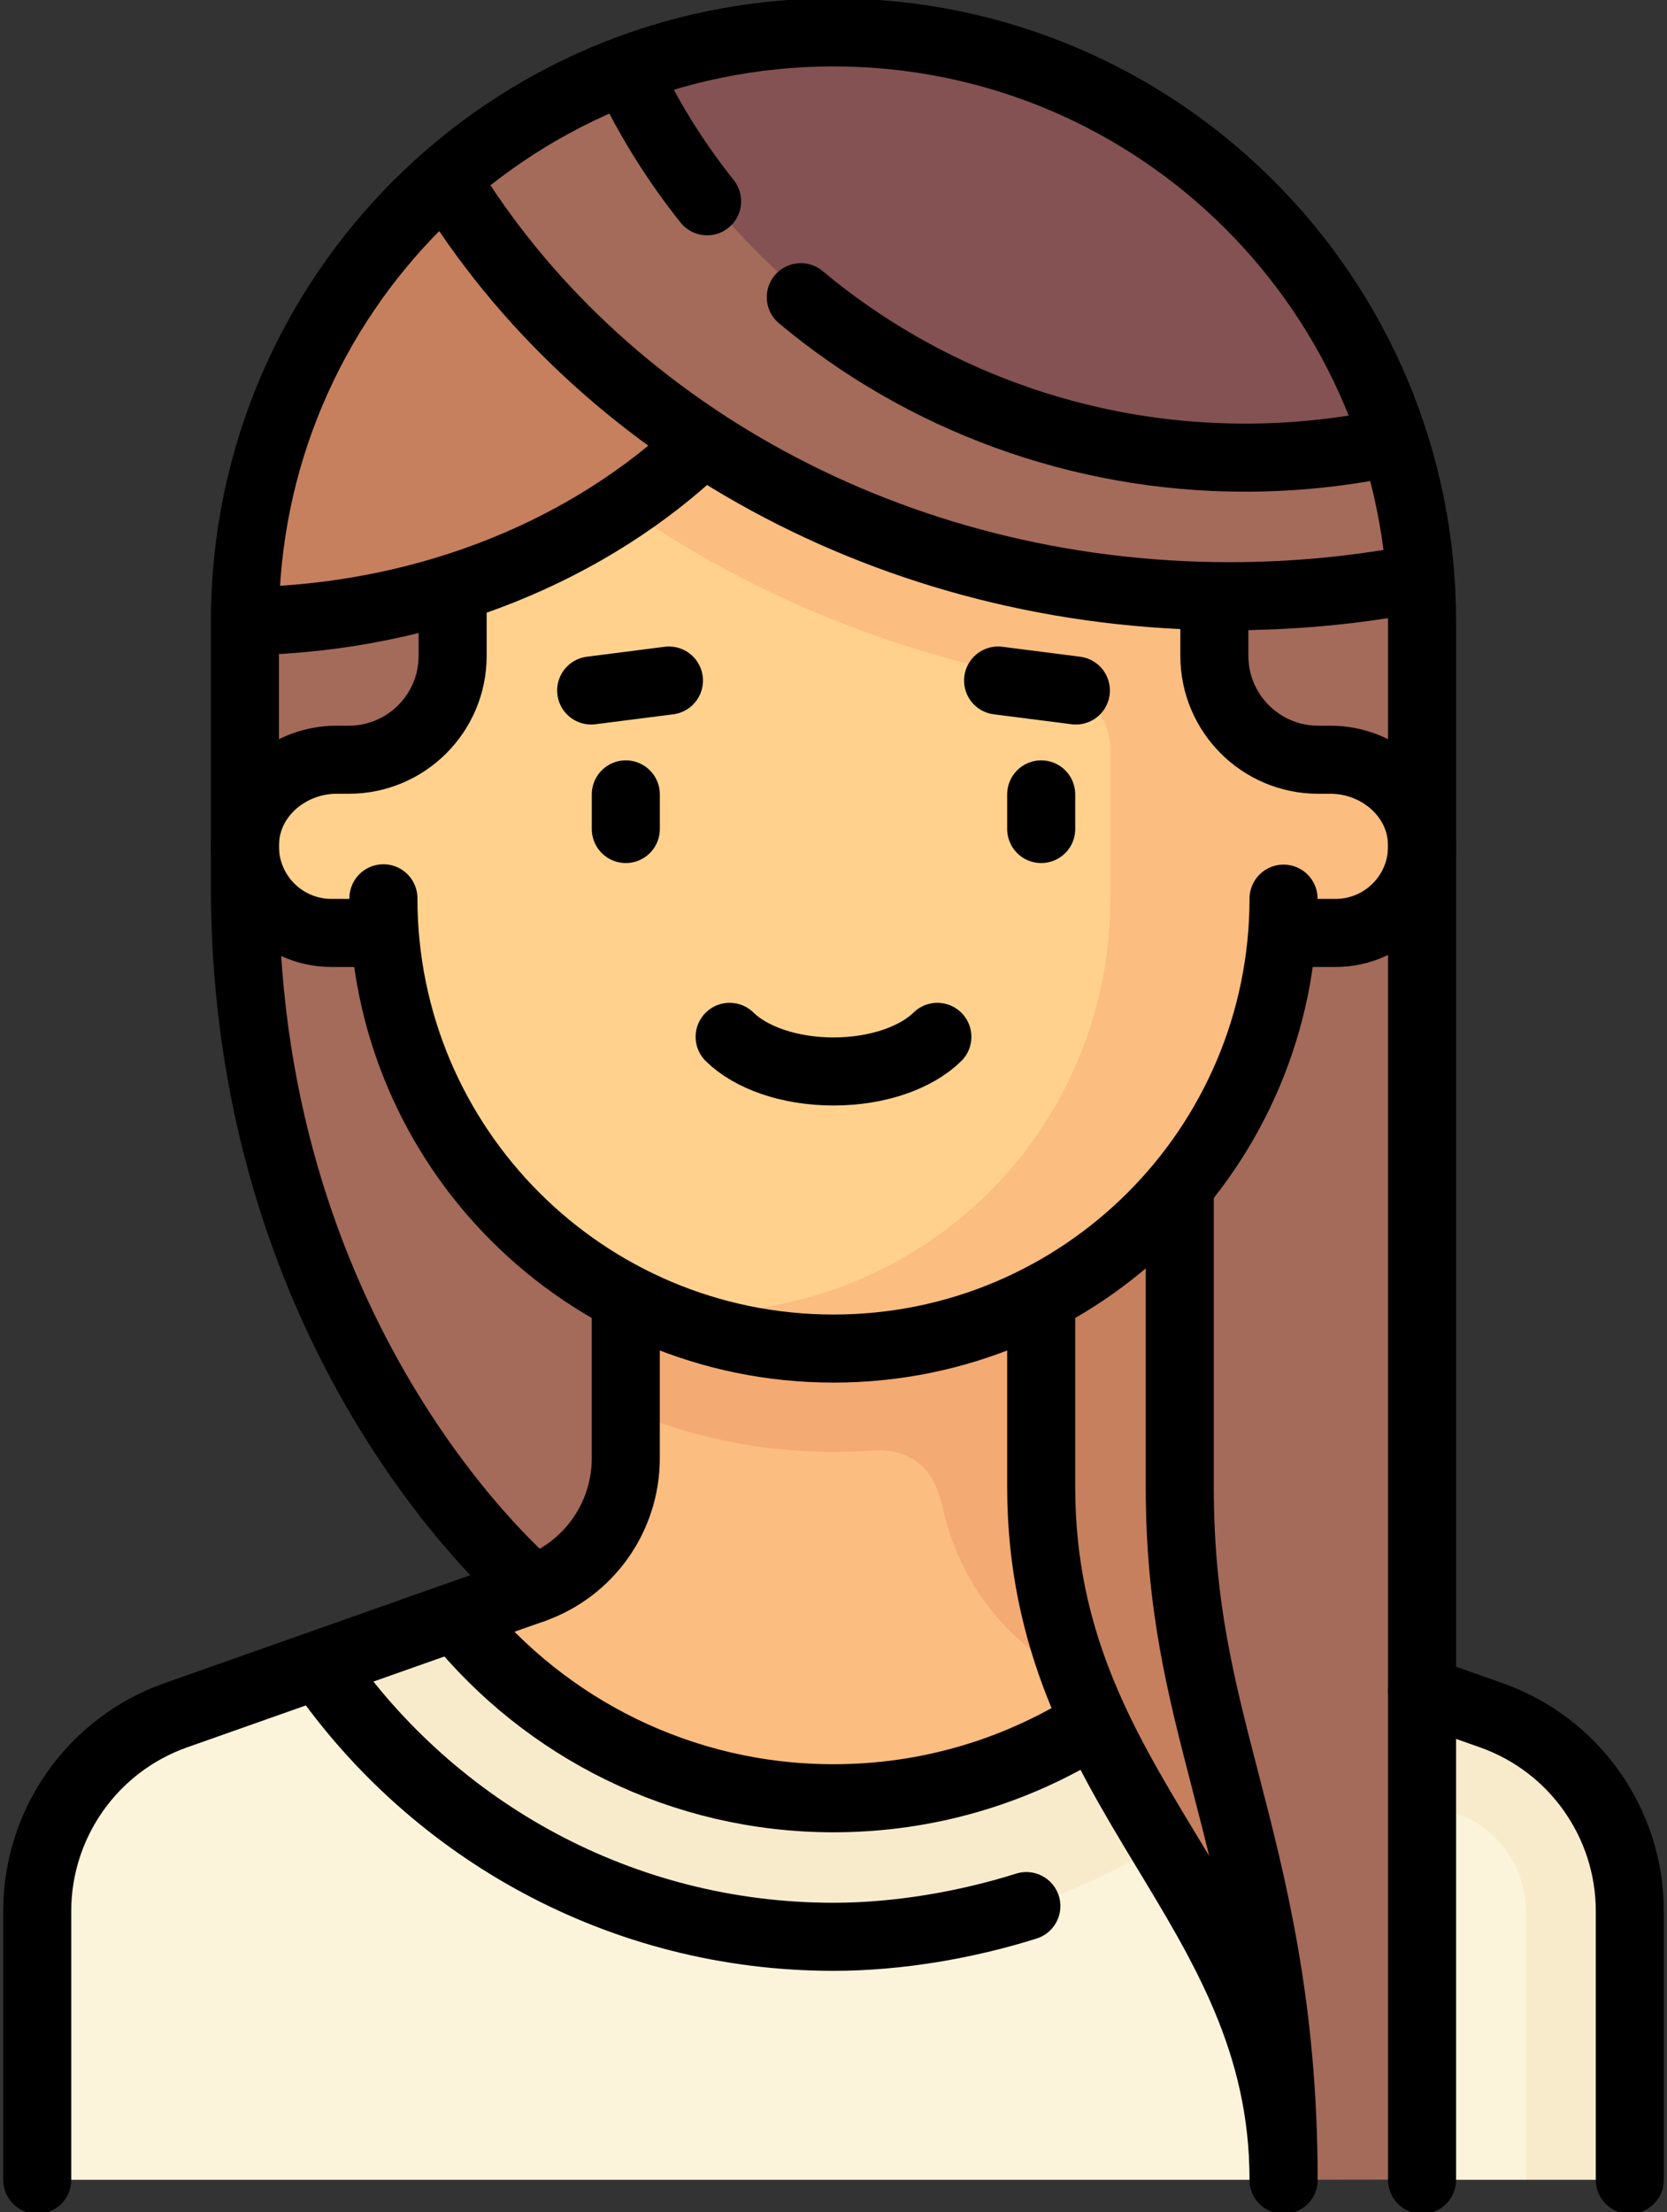 <svg width="49" height="65" viewBox="0 0 49 65" fill="none" xmlns="http://www.w3.org/2000/svg">
<rect x="0" y="0" width="49" height="65" fill="#333333" stroke="none"/>
<path d="M24.499 0.968C14.947 0.968 7.203 8.712 7.203 18.264V26.064C7.203 41.649 17.377 47.753 17.377 47.753H24.499V0.968Z" fill="#A46A5A"/>
<path d="M43.828 50.401L33.32 46.693C31.692 46.118 30.604 44.581 30.604 42.855V36.561H18.396V42.855C18.396 44.58 17.308 46.118 15.68 46.693L5.172 50.401C2.732 51.263 1.1 53.569 1.1 56.158H47.9C47.9 53.569 46.268 51.263 43.828 50.401Z" fill="#FBBD80"/>
<path d="M30.604 42.855V36.561H18.395V41.412C18.788 41.578 19.158 41.725 19.507 41.842C21.497 42.507 23.536 42.766 25.588 42.621C27.307 42.501 27.597 43.806 27.736 44.406C28.28 46.759 29.96 48.744 32.302 49.571L33.318 46.693C31.692 46.118 30.604 44.581 30.604 42.855Z" fill="#F4AA73"/>
<path d="M43.828 50.401L35.608 47.5C32.998 50.752 28.995 52.84 24.5 52.84C20.005 52.84 16.003 50.753 13.392 47.5L5.172 50.401C2.732 51.263 1.1 53.569 1.1 56.158V64.048H37.726L39.635 62.504L41.923 64.048H44.848L47.9 61.622V56.158C47.9 53.569 46.268 51.263 43.828 50.401Z" fill="#FBF4DB"/>
<path d="M43.827 50.401L35.607 47.5C32.997 50.752 28.994 52.84 24.499 52.84C20.004 52.84 16.002 50.753 13.391 47.5L9.375 48.918C12.673 53.741 18.215 56.91 24.499 56.91C29.615 56.91 34.238 54.809 37.56 51.426L42.811 53.279C44.031 53.71 44.848 54.863 44.848 56.157V64.048H47.9V56.158C47.9 53.569 46.268 51.263 43.827 50.401Z" fill="#F8EBCC"/>
<path d="M24.5 0.952V18.248H30.604V43.7C30.604 52.683 37.726 55.908 37.726 64.048L41.796 60.933V18.248C41.796 8.696 34.052 0.952 24.5 0.952Z" fill="#C6805D"/>
<path d="M34.674 43.7C34.674 47.168 35.291 49.547 36.005 52.302C36.812 55.415 37.726 58.944 37.726 64.047L37.853 64.048L41.796 64.042V18.248C41.796 17.558 41.744 16.882 41.666 16.213H34.674V43.7Z" fill="#A46A5A"/>
<path d="M39.106 22.318H38.743C37.057 22.318 35.691 20.951 35.691 19.265V12.144H13.307V19.265C13.307 20.951 11.941 22.318 10.255 22.318H9.892C8.561 22.318 7.349 23.275 7.216 24.599C7.064 26.121 8.255 27.405 9.747 27.405H11.324C11.845 34.232 17.538 39.614 24.499 39.614C31.46 39.614 37.153 34.233 37.674 27.405H39.252C40.743 27.405 41.934 26.121 41.782 24.599C41.649 23.275 40.437 22.318 39.106 22.318Z" fill="#FFD18D"/>
<path d="M39.107 22.318H38.743C37.058 22.318 35.691 20.951 35.691 19.265V12.144H14.93L15.805 12.909C19.981 16.563 25.204 19.027 30.908 20.034C31.911 20.211 32.639 21.056 32.639 22.043V26.387C32.639 32.445 28.292 37.513 22.304 38.437L19.958 38.799C21.376 39.318 22.901 39.614 24.5 39.614C31.461 39.614 37.154 34.233 37.675 27.405H39.252C40.743 27.405 41.935 26.121 41.782 24.599C41.65 23.275 40.437 22.318 39.107 22.318Z" fill="#FBBD80"/>
<path d="M7.203 18.264V18.269C12.888 18.142 17.782 15.893 21.098 12.593L13.158 5.227C9.516 8.398 7.203 13.056 7.203 18.264Z" fill="#C6805D"/>
<path d="M24.5 0.952V0.968C20.155 0.968 16.196 2.582 13.158 5.227C17.831 12.576 26.568 17.53 36.59 17.53C38.351 17.53 40.07 17.372 41.737 17.08C41.134 8.075 33.658 0.952 24.5 0.952Z" fill="#A46A5A"/>
<path d="M36.893 13.46C38.266 13.46 39.635 13.323 40.965 13.06C38.761 6.048 32.24 0.952 24.5 0.952V0.968C22.365 0.968 20.325 1.362 18.439 2.073C21.845 9.002 29.03 13.46 36.893 13.46Z" fill="#845252"/>
<path d="M21.447 30.465C22.061 31.07 23.192 31.482 24.5 31.482C25.809 31.482 26.939 31.07 27.553 30.465" stroke="black" stroke-width="2" stroke-miterlimit="10" stroke-linecap="round" stroke-linejoin="round"/>
<path d="M18.394 38.606V42.85C18.394 44.575 17.306 46.114 15.678 46.688L5.168 50.398C2.726 51.26 1.094 53.567 1.094 56.156V64.048" stroke="black" stroke-width="2" stroke-miterlimit="10" stroke-linecap="round" stroke-linejoin="round"/>
<path d="M41.801 49.68L43.834 50.398C46.275 51.259 47.907 53.567 47.907 56.156V64.048" stroke="black" stroke-width="2" stroke-miterlimit="10" stroke-linecap="round" stroke-linejoin="round"/>
<path d="M37.729 26.404C37.723 33.706 31.803 39.624 24.5 39.624C17.193 39.624 11.27 33.7 11.27 26.394V27.412H9.743C8.252 27.412 7.06 26.128 7.212 24.605C7.345 23.281 8.558 22.323 9.889 22.323H10.252C11.938 22.323 13.305 20.956 13.305 19.27V17.553" stroke="black" stroke-width="2" stroke-miterlimit="10" stroke-linecap="round" stroke-linejoin="round"/>
<path d="M37.729 64.048C37.729 55.906 30.605 52.681 30.605 43.694V38.59" stroke="black" stroke-width="2" stroke-miterlimit="10" stroke-linecap="round" stroke-linejoin="round"/>
<path d="M41.8 64.048V18.253C41.8 8.698 34.054 0.952 24.5 0.952C14.945 0.952 7.199 8.698 7.199 18.253V26.055C7.199 39.708 15.678 46.688 15.678 46.688" stroke="black" stroke-width="2" stroke-miterlimit="10" stroke-linecap="round" stroke-linejoin="round"/>
<path d="M41.45 17.038C39.738 17.353 37.965 17.518 36.149 17.518C26.21 17.518 17.564 12.569 13.127 5.278" stroke="black" stroke-width="2" stroke-miterlimit="10" stroke-linecap="round" stroke-linejoin="round"/>
<path d="M37.731 27.412H39.257C40.749 27.412 41.941 26.128 41.788 24.605C41.655 23.281 40.443 22.323 39.112 22.323H38.748C37.062 22.323 35.695 20.956 35.695 19.27V17.829" stroke="black" stroke-width="2" stroke-miterlimit="10" stroke-linecap="round" stroke-linejoin="round"/>
<path d="M7.289 18.253C12.714 18.144 17.393 16.094 20.564 13.098" stroke="black" stroke-width="2" stroke-miterlimit="10" stroke-linecap="round" stroke-linejoin="round"/>
<path d="M18.395 23.341V24.358" stroke="black" stroke-width="2" stroke-miterlimit="10" stroke-linecap="round" stroke-linejoin="round"/>
<path d="M30.605 23.341V24.358" stroke="black" stroke-width="2" stroke-miterlimit="10" stroke-linecap="round" stroke-linejoin="round"/>
<path d="M17.377 20.288L19.663 19.996" stroke="black" stroke-width="2" stroke-miterlimit="10" stroke-linecap="round" stroke-linejoin="round"/>
<path d="M29.338 19.996L31.624 20.288" stroke="black" stroke-width="2" stroke-miterlimit="10" stroke-linecap="round" stroke-linejoin="round"/>
<path d="M23.539 8.732C27.102 11.712 31.713 13.447 36.587 13.447C37.95 13.447 39.31 13.314 40.629 13.051" stroke="black" stroke-width="2" stroke-miterlimit="10" stroke-linecap="round" stroke-linejoin="round"/>
<path d="M18.41 2.092C19.055 3.468 19.855 4.748 20.785 5.914" stroke="black" stroke-width="2" stroke-miterlimit="10" stroke-linecap="round" stroke-linejoin="round"/>
<path d="M34.678 34.904V43.694C34.678 47.163 35.295 49.544 36.009 52.3C36.816 55.413 37.731 58.943 37.731 64.048" stroke="black" stroke-width="2" stroke-miterlimit="10" stroke-linecap="round" stroke-linejoin="round"/>
<path d="M30.169 56.005C28.431 56.553 26.419 56.908 24.501 56.908C18.264 56.908 12.755 53.791 9.447 49.031" stroke="black" stroke-width="2" stroke-miterlimit="10" stroke-linecap="round" stroke-linejoin="round"/>
<path d="M32.016 50.697C29.834 52.053 27.259 52.837 24.501 52.837C20.026 52.837 16.032 50.773 13.42 47.545" stroke="black" stroke-width="2" stroke-miterlimit="10" stroke-linecap="round" stroke-linejoin="round"/>
</svg>
